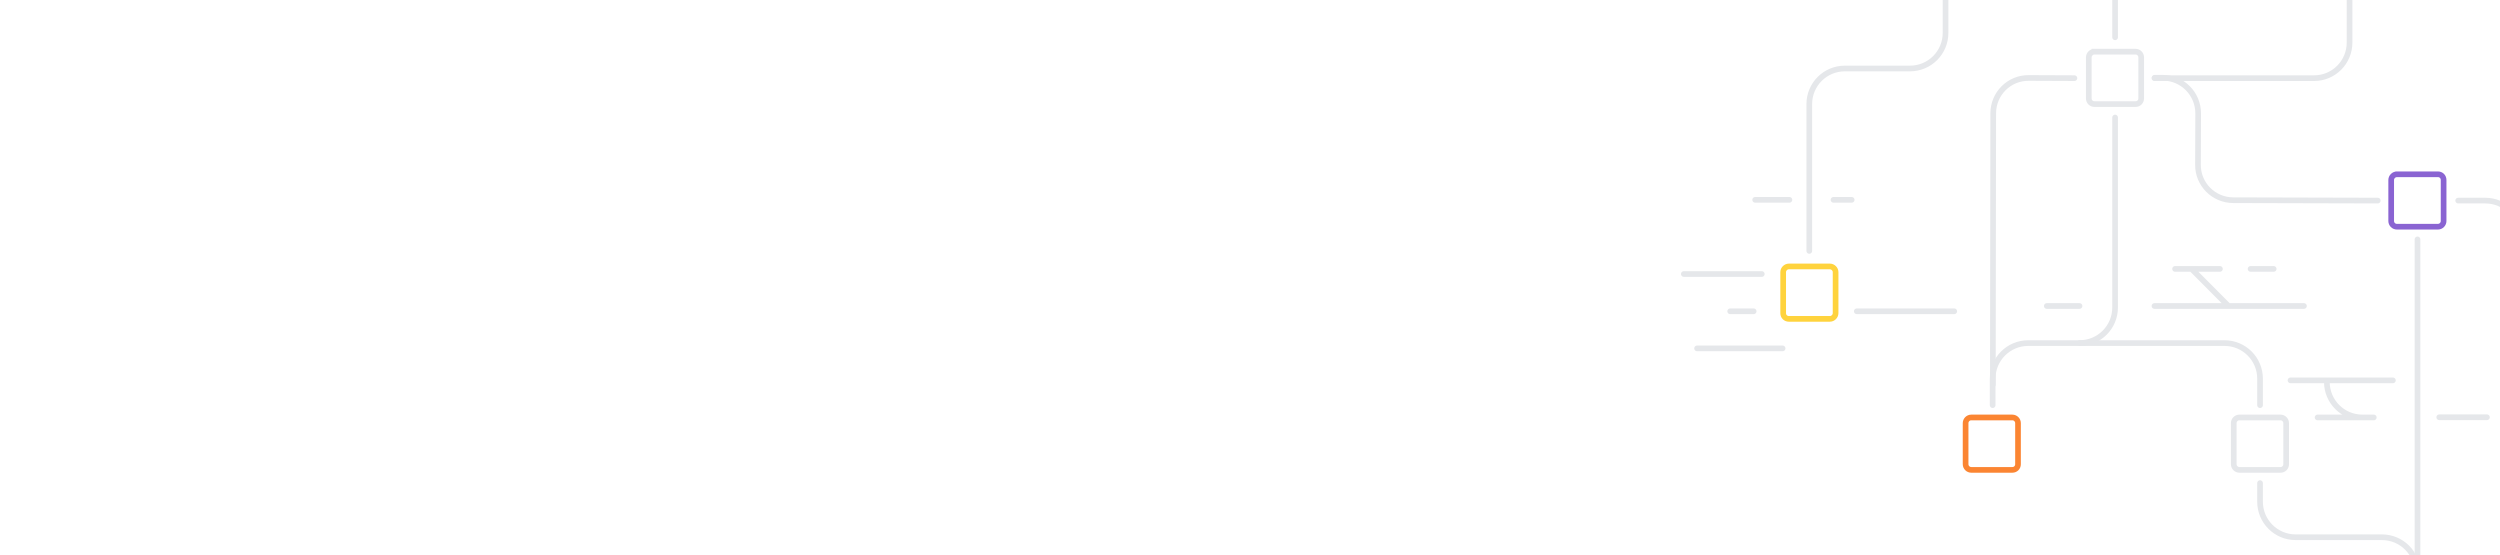 <svg id="Layer_1" xmlns="http://www.w3.org/2000/svg" width="1321.1" height="293.3" viewBox="0 0 1321.1 293.3"><style>.st0,.st1,.st2,.st3,.st4{fill:none;stroke:#e5e7ea;stroke-width:3;stroke-linecap:round;stroke-miterlimit:10}.st1,.st2,.st3,.st4{stroke:#fb8532}.st2,.st3,.st4{stroke:#ffd33d}.st3,.st4{stroke:#ea4a5a}.st4{stroke:#8a64d2}</style><path class="st0" d="M1277.5 444V302.7c0-10.4-8.4-18.8-18.8-18.8h-45.6c-10.4 0-18.8-8.4-18.8-18.8v-9.8M1392.4 527.2h-95.6c-10.4 0-18.8-8.4-18.8-18.8v-22.8M956.1 132.6V55c0-10.4 8.4-18.8 18.8-18.8h34.4c10.4 0 18.8-8.4 18.8-18.8v-34.3M1256.5 106l-76.3-.2c-10.4 0-18.8-8.4-18.7-18.8l.1-27.1c0-10.4-8.4-18.8-18.7-18.8h-4.3M1053.1 203.2l.2-143.3c0-10.4 8.4-18.8 18.8-18.7l24.1.1M1299 106h14.3c10.4 0 18.8 8.4 18.8 18.8v115.6c0 10.4 8.4 18.8 18.8 18.8h41.3"/><path class="st0" d="M1194.3 214.1v-14c0-10.4-8.4-18.8-18.8-18.8h-103.7c-10.4 0-18.8 8.4-18.8 18.8v14M1394.3-54.3h-133.9c-10.4 0-18.8 8.4-18.8 18.8v58c0 10.4-8.4 18.8-18.7 18.8h-84.4M1277.5 302.7V126.5"/><path class="st0" d="M1098.9 181.3c10.4 0 18.8-8.4 18.8-18.8V62.1"/><path class="st1" d="M1041.7 248.3h21.7c1.7 0 3-1.3 3-3v-21.7c0-1.6-1.3-3-3-3h-21.7c-1.7 0-3 1.4-3 3v21.7c0 1.7 1.4 3 3 3z"/><path class="st2" d="M945.3 168.5H967c1.6 0 3-1.4 3-3v-21.7c0-1.6-1.4-3-3-3h-21.7c-1.6 0-3 1.4-3 3v21.7c0 1.7 1.3 3 3 3z"/><path class="st0" d="M1106.8 27.3h21.7c1.7 0 3 1.4 3 3V52c0 1.7-1.3 3-3 3h-21.7c-1.7 0-3-1.3-3-3V30.3c0-1.6 1.4-3 3-3z"/><path class="st3" d="M1266.6 451.1h21.7c1.7 0 3 1.4 3 3v21.7c0 1.6-1.3 3-3 3h-21.7c-1.7 0-3-1.4-3-3v-21.7c0-1.6 1.4-3 3-3z"/><path class="st4" d="M1266.6 92.1h21.7c1.7 0 3 1.3 3 3v21.7c0 1.6-1.3 3-3 3h-21.7c-1.7 0-3-1.4-3-3V95.1c0-1.6 1.4-3 3-3z"/><path class="st0" d="M1183.4 248.3h21.7c1.7 0 3-1.3 3-3v-21.7c0-1.6-1.3-3-3-3h-21.7c-1.7 0-3 1.4-3 3v21.7c0 1.7 1.4 3 3 3zM978.5 105.6h-9.6M945.6 105.6h-18.1M931 144.8h-41.2M942 184.1h-45.2M1032.7 164.5h-51.5M926.7 164.5h-12.4M1098.9 161.7h-17.3M1217.5 161.7h-79M1254.4 220.6h-29.7M1314.2 220.5H1289M1393.1 240.5h-44.2M1393.1 221h-28.5M1264.5 201h-54.1M1173.1 142.1h-23.7M1201.5 142.1h-12.2M1100-34.7h-53.7M1186.7-34.7h-49.8M1229.7-34.7h-26.2M1313.3-34.7h-54.8M1289-15h-24.1M1220.3-15h-43.8M1222.7-54.3h-29.2M1117.7-74.1v93.8M844.3-132.7c0 10.4 8.4 18.8 18.8 18.8h235.8c10.4 0 18.8 8.4 18.8 18.8M1229.8 331.4h-52.5M1214.9 351h47.7M1293.6 351h58.8M1338.7 370.6h-36.3M1313.4 390.2h-14M1259.4 331.4h-14M1237.4 468.4h10.6M1258.5 488h-74.3M1341.3 488H1311M1253.3 507.6h-33.2M1319.4 507.6h-23.8M1386.8 507.6h-51.7M1158.1 142.1l19.5 19.6M1316.4 370.5l19.5-19.5M1229.6 201.8c0 10.4 8.4 18.8 18.8 18.8M1196.9-15c10.4 0 18.8-8.4 18.8-18.8"/></svg>